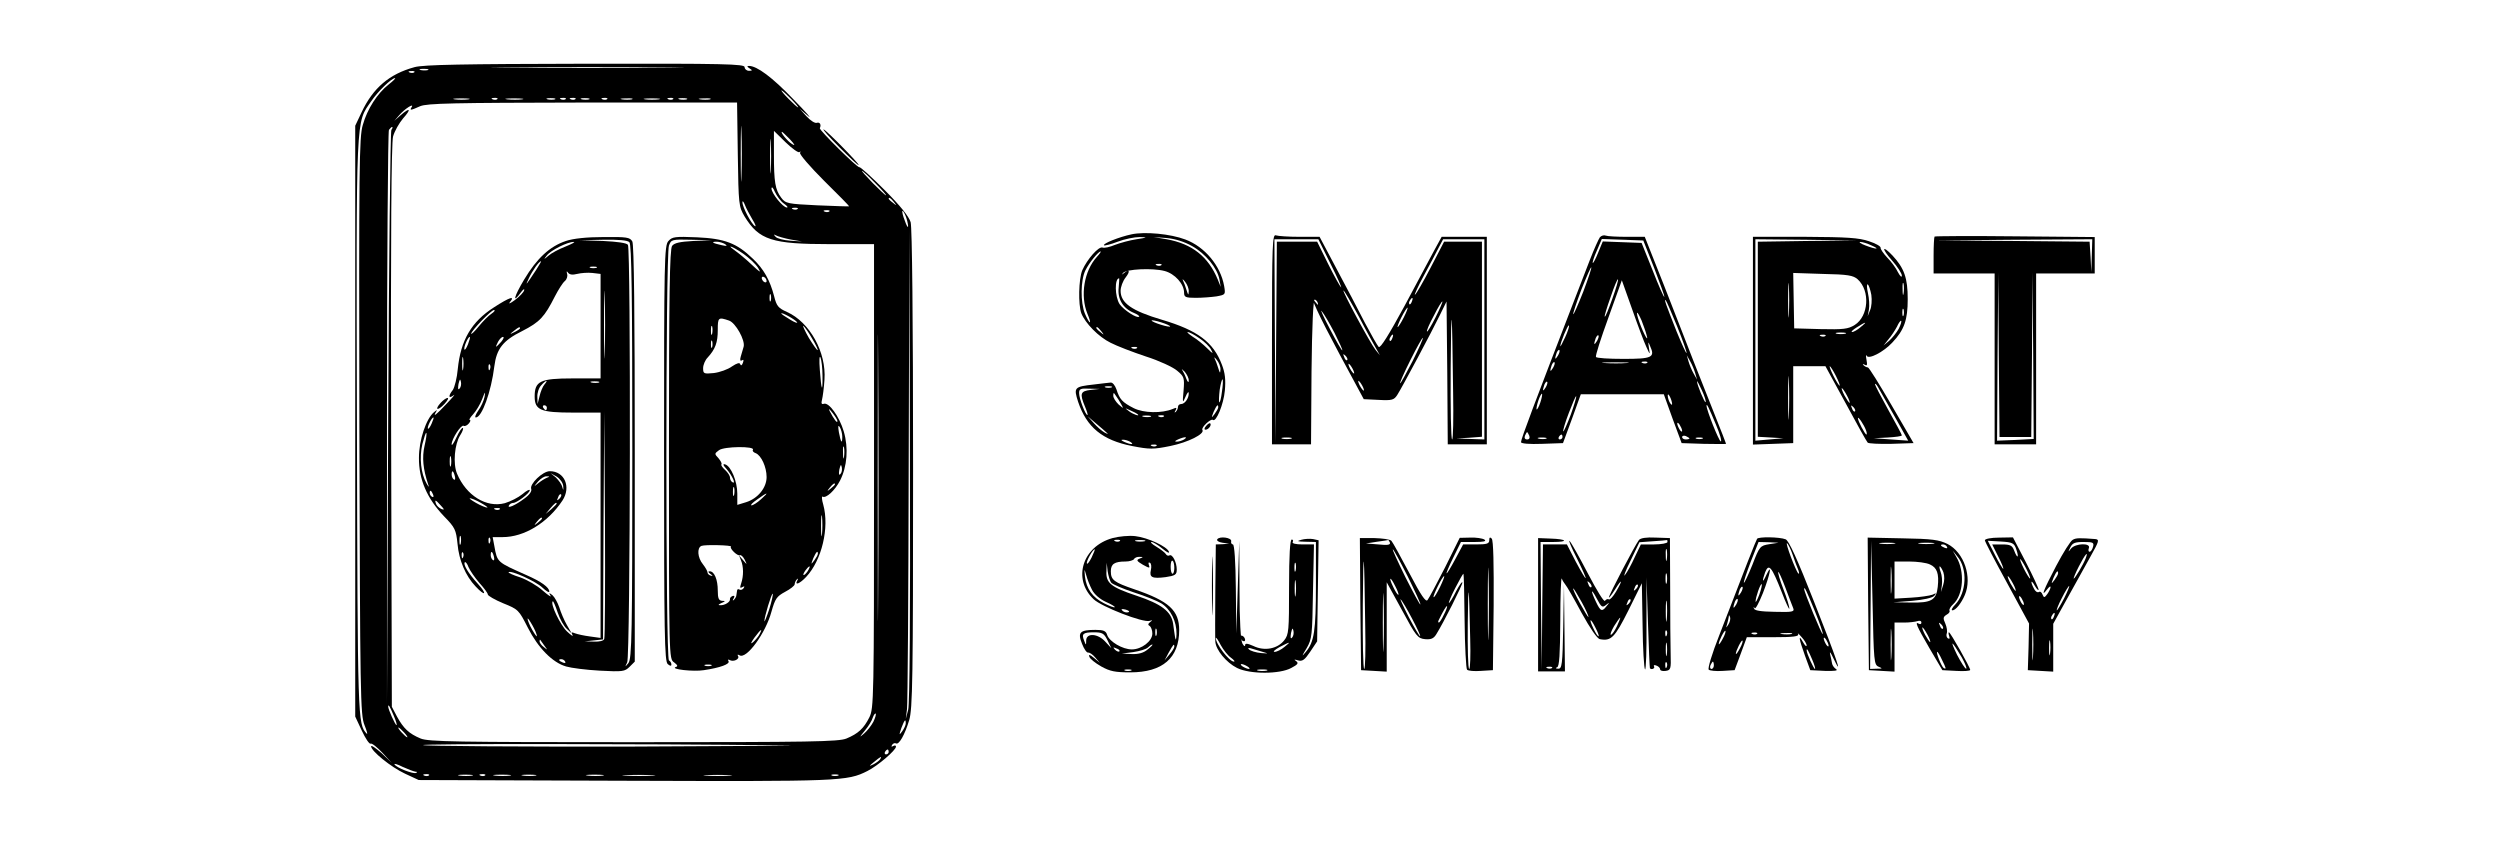 <?xml version="1.0" standalone="no"?>
<!DOCTYPE svg PUBLIC "-//W3C//DTD SVG 20010904//EN"
 "http://www.w3.org/TR/2001/REC-SVG-20010904/DTD/svg10.dtd">
<svg version="1.0" xmlns="http://www.w3.org/2000/svg"
 width="1024pt" height="352pt" viewBox="0 0 1024 352"
 preserveAspectRatio="xMidYMid meet">

<g transform="translate(0,352) scale(0.1,-0.1)"
fill="#000000" stroke="none">
<path d="M1698 3245 c-103 -28 -170 -85 -217 -185 l-26 -55 0 -1210 0 -1210
27 -58 c15 -32 31 -56 36 -53 5 3 26 -14 48 -37 l39 -42 -42 40 c-24 21 -43
34 -43 28 0 -19 81 -85 139 -112 l56 -26 845 -3 c883 -3 910 -2 993 40 42 21
117 85 117 100 0 5 -5 6 -12 2 -7 -4 -8 -3 -4 5 4 6 11 9 16 6 12 -7 36 35 54
95 14 47 16 167 16 1029 0 618 -4 989 -10 1011 -7 23 -42 67 -107 132 -53 53
-99 95 -103 93 -7 -4 -166 153 -162 160 7 14 0 26 -12 22 -8 -3 -26 9 -42 26
l-29 32 35 -30 c19 -16 -8 15 -60 68 -87 91 -150 137 -182 137 -9 0 -9 -3 2
-10 13 -8 12 -10 -2 -10 -10 0 -18 7 -18 15 0 13 -79 15 -652 14 -503 -1 -664
-4 -700 -14z m1030 -2 c-174 -2 -462 -2 -640 0 -178 1 -35 2 317 2 352 0 497
-1 323 -2z m-975 -10 c-7 -2 -21 -2 -30 0 -10 3 -4 5 12 5 17 0 24 -2 18 -5z
m-56 -9 c-3 -3 -12 -4 -19 -1 -8 3 -5 6 6 6 11 1 17 -2 13 -5z m-105 -50 c-46
-36 -88 -101 -106 -166 -15 -49 -16 -174 -14 -1234 3 -1106 4 -1182 21 -1224
10 -25 14 -40 9 -35 -37 40 -37 47 -40 1259 -3 1299 -5 1239 59 1332 27 40 83
94 97 94 4 0 -8 -12 -26 -26z m1648 -59 c19 -19 32 -35 29 -35 -3 0 -20 16
-39 35 -19 19 -32 35 -29 35 3 0 20 -16 39 -35z m-1322 -2 c-16 -2 -40 -2 -55
0 -16 2 -3 4 27 4 30 0 43 -2 28 -4z m119 1 c-3 -3 -12 -4 -19 -1 -8 3 -5 6 6
6 11 1 17 -2 13 -5z m101 -1 c-15 -2 -42 -2 -60 0 -18 2 -6 4 27 4 33 0 48 -2
33 -4z m135 0 c-7 -2 -21 -2 -30 0 -10 3 -4 5 12 5 17 0 24 -2 18 -5z m44 1
c-3 -3 -12 -4 -19 -1 -8 3 -5 6 6 6 11 1 17 -2 13 -5z m40 0 c-3 -3 -12 -4
-19 -1 -8 3 -5 6 6 6 11 1 17 -2 13 -5z m56 -1 c-7 -2 -21 -2 -30 0 -10 3 -4
5 12 5 17 0 24 -2 18 -5z m74 1 c-3 -3 -12 -4 -19 -1 -8 3 -5 6 6 6 11 1 17
-2 13 -5z m101 -1 c-10 -2 -28 -2 -40 0 -13 2 -5 4 17 4 22 1 32 -1 23 -4z
m110 0 c-16 -2 -40 -2 -55 0 -16 2 -3 4 27 4 30 0 43 -2 28 -4z m59 1 c-3 -3
-12 -4 -19 -1 -8 3 -5 6 6 6 11 1 17 -2 13 -5z m56 -1 c-7 -2 -21 -2 -30 0
-10 3 -4 5 12 5 17 0 24 -2 18 -5z m95 0 c-10 -2 -28 -2 -40 0 -13 2 -5 4 17
4 22 1 32 -1 23 -4z m114 -225 c3 -208 4 -214 28 -255 59 -96 112 -113 350
-113 l180 0 0 -950 c0 -913 -1 -952 -19 -988 -23 -46 -46 -67 -94 -87 -32 -13
-143 -15 -872 -15 -729 0 -840 2 -872 15 -48 20 -70 41 -97 90 l-21 40 -3
1148 c-2 787 1 1161 8 1188 6 22 25 55 41 74 35 39 29 47 -10 13 l-26 -23 20
23 c22 26 63 52 51 33 -9 -14 -5 -14 35 4 29 12 134 14 666 15 l632 0 3 -212z
m15 -90 c-1 -51 -3 -10 -3 92 0 102 2 143 3 93 2 -51 2 -135 0 -185z m-1434
190 c-4 -7 -10 -539 -13 -1183 l-5 -1170 0 1170 c0 644 4 1176 8 1183 5 6 10
12 13 12 3 0 2 -6 -3 -12z m1554 -165 c-2 -32 -3 -6 -3 57 0 63 1 89 3 58 2
-32 2 -84 0 -115z m118 74 c4 5 5 3 2 -3 -3 -6 41 -57 98 -114 58 -57 104
-104 103 -105 -2 -1 -61 1 -131 4 -121 6 -129 7 -147 31 -25 33 -30 65 -30
178 l0 96 48 -47 c27 -26 52 -44 57 -40z m-39 52 c20 -22 23 -28 8 -19 -18 11
-50 50 -41 50 2 0 16 -14 33 -31z m349 -179 c27 -27 47 -50 44 -50 -3 0 -27
23 -54 50 -27 28 -47 50 -44 50 3 0 27 -22 54 -50z m-374 -84 c13 -9 18 -16
12 -16 -16 0 -63 58 -63 78 1 9 7 3 14 -14 8 -17 24 -39 37 -48z m450 7 c13
-16 12 -17 -3 -4 -10 7 -18 15 -18 17 0 8 8 3 21 -13z m-579 -72 c12 -19 16
-31 10 -27 -15 9 -52 80 -51 98 0 7 5 2 10 -11 5 -14 20 -41 31 -60z m185 43
c-3 -3 -12 -4 -19 -1 -8 3 -5 6 6 6 11 1 17 -2 13 -5z m130 -10 c-3 -3 -12 -4
-19 -1 -8 3 -5 6 6 6 11 1 17 -2 13 -5z m319 -39 c9 -39 0 -30 -15 15 -6 19
-7 30 -2 25 5 -6 13 -23 17 -40z m4 -2002 l-10 -38 5 40 c3 22 6 474 7 1005
l3 965 2 -967 c2 -613 -1 -980 -7 -1005z m-482 1926 l47 -8 -48 3 c-27 2 -54
9 -60 16 -9 10 -9 11 1 6 7 -4 34 -12 60 -17z m359 -1452 c-1 -260 -2 -44 -2
478 0 523 1 735 2 472 2 -263 2 -691 0 -950z m-1984 -499 c9 -21 14 -38 11
-38 -5 0 -34 64 -34 76 0 12 7 0 23 -38z m1964 -25 c-8 -15 -25 -37 -38 -48
-20 -17 -20 -16 3 12 15 18 30 42 33 54 4 11 9 18 12 16 2 -3 -2 -18 -10 -34z
m133 -6 c0 -7 -7 -22 -15 -33 -13 -17 -13 -16 -3 14 13 34 18 40 18 19z
m-2055 -37 c10 -11 16 -20 13 -20 -3 0 -13 9 -23 20 -10 11 -16 20 -13 20 3 0
13 -9 23 -20z m1550 -53 c132 -1 -142 -3 -610 -5 -467 -1 -855 2 -862 6 -10 6
861 6 1472 -1z m435 -27 c0 -5 -5 -10 -11 -10 -5 0 -7 5 -4 10 3 6 8 10 11 10
2 0 4 -4 4 -10z m-35 -30 c-3 -5 -16 -15 -28 -21 -19 -9 -19 -8 3 10 28 23 34
26 25 11z m-1903 -51 c8 0 8 -2 2 -5 -12 -5 -80 21 -88 35 -4 5 12 1 33 -10
22 -10 46 -19 53 -20z m55 -15 c-3 -3 -12 -4 -19 -1 -8 3 -5 6 6 6 11 1 17 -2
13 -5z m176 -1 c-13 -2 -35 -2 -50 0 -16 2 -5 4 22 4 28 0 40 -2 28 -4z m54 1
c-3 -3 -12 -4 -19 -1 -8 3 -5 6 6 6 11 1 17 -2 13 -5z m101 -1 c-15 -2 -42 -2
-60 0 -18 2 -6 4 27 4 33 0 48 -2 33 -4z m105 0 c-13 -2 -35 -2 -50 0 -16 2
-5 4 22 4 28 0 40 -2 28 -4z m275 0 c-15 -2 -42 -2 -60 0 -18 2 -6 4 27 4 33
0 48 -2 33 -4z m205 0 c-29 -2 -78 -2 -110 0 -32 2 -8 3 52 3 61 0 87 -1 58
-3z m315 0 c-27 -2 -69 -2 -95 0 -27 2 -5 3 47 3 52 0 74 -1 48 -3z m445 0
c-7 -2 -19 -2 -25 0 -7 3 -2 5 12 5 14 0 19 -2 13 -5z"/>
<path d="M2318 2533 c-66 -22 -119 -71 -171 -158 -42 -70 -50 -103 -13 -52 9
12 15 16 13 8 -2 -8 -19 -26 -38 -40 -19 -14 -28 -18 -20 -8 22 27 -1 20 -66
-22 -92 -59 -136 -134 -148 -253 -3 -36 -13 -74 -20 -85 -20 -25 -18 -38 3
-22 9 7 -3 -8 -28 -34 -44 -47 -58 -58 -44 -34 6 9 4 9 -8 -1 -32 -26 -62
-114 -62 -187 -1 -88 33 -167 103 -240 45 -46 49 -55 55 -113 6 -67 33 -131
74 -174 40 -43 49 -33 9 11 -40 44 -61 80 -53 88 3 3 10 -6 15 -20 6 -14 26
-43 44 -64 19 -21 35 -42 35 -48 0 -5 29 -22 63 -36 62 -25 64 -27 101 -100
42 -83 101 -143 157 -159 20 -6 82 -14 137 -17 94 -5 103 -4 123 16 l21 21 0
851 c0 567 -3 857 -10 870 -10 17 -22 19 -118 18 -69 0 -124 -6 -154 -16z
m260 -5 c9 -9 12 -213 12 -858 0 -751 -2 -848 -16 -866 -15 -18 -15 -18 -5 3
13 26 15 1691 3 1710 -5 8 -43 13 -102 16 l-95 3 96 2 c63 1 99 -2 107 -10z
m-262 -18 c-26 -10 -58 -27 -69 -37 -21 -18 -21 -17 -7 1 16 21 86 56 110 55
8 0 -7 -8 -34 -19z m-119 -94 c-44 -67 -47 -70 -31 -36 15 32 42 70 50 70 2 0
-7 -15 -19 -34z m246 7 c-7 -2 -19 -2 -25 0 -7 3 -2 5 12 5 14 0 19 -2 13 -5z
m-79 -25 c16 4 44 6 62 4 l34 -4 0 -214 0 -214 -115 0 c-132 0 -155 -11 -155
-74 0 -56 25 -66 157 -66 l113 0 0 -461 0 -462 -43 6 c-24 3 -51 9 -62 13 -14
6 -16 4 -10 -7 4 -8 -6 -1 -23 15 -27 26 -69 113 -58 123 2 3 11 -18 20 -45 9
-27 26 -58 38 -68 l20 -19 -20 35 c-11 19 -25 52 -31 72 -7 20 -19 42 -28 50
-14 11 -16 11 -8 -2 5 -8 -9 1 -32 21 -22 20 -64 44 -92 54 -29 9 -50 19 -48
21 9 10 112 -37 139 -63 15 -14 28 -22 28 -16 0 17 -33 41 -95 68 -119 53
-118 51 -130 118 l-7 37 41 0 c88 0 184 58 245 150 36 55 9 120 -52 120 -29 0
-84 -53 -76 -73 3 -9 -7 -24 -28 -39 -37 -28 -72 -43 -63 -28 3 6 11 10 17 10
15 0 68 40 68 52 0 5 -14 -2 -30 -16 -17 -14 -49 -30 -72 -37 -76 -20 -158 31
-196 121 -17 41 -10 121 13 157 9 14 14 27 11 30 -3 3 -15 -14 -26 -38 -11
-24 -20 -37 -20 -29 0 22 39 82 49 76 5 -3 14 1 21 9 7 8 9 15 4 15 -4 0 2 10
14 23 12 13 29 41 37 62 12 32 14 34 10 10 -3 -16 -15 -42 -26 -57 -11 -16
-15 -28 -10 -28 25 0 63 105 76 210 9 71 35 105 114 144 72 37 91 57 134 142
14 27 32 56 41 63 8 7 12 20 9 29 -3 12 -2 13 4 5 6 -8 18 -10 37 -5z m113
-320 c-1 -62 -3 -12 -3 112 0 124 2 174 3 113 2 -62 2 -164 0 -225z m-464 157
c-12 -8 -36 -32 -52 -52 -17 -21 -31 -34 -31 -30 0 12 82 97 93 97 7 0 2 -7
-10 -15z m117 -60 c0 -2 -10 -9 -22 -15 -22 -11 -22 -10 -4 4 21 17 26 19 26
11z m-213 -65 c-7 -17 -13 -26 -15 -21 -3 10 15 51 22 51 3 0 -1 -14 -7 -30z
m136 10 c-10 -11 -19 -20 -21 -20 -1 0 2 9 8 20 6 11 15 20 20 20 6 0 2 -9 -7
-20z m-156 -112 c-2 -13 -4 -3 -4 22 0 25 2 35 4 23 2 -13 2 -33 0 -45z m110
0 c-3 -8 -6 -5 -6 6 -1 11 2 17 5 13 3 -3 4 -12 1 -19z m-125 -80 c-6 -6 -7 0
-4 19 5 21 7 23 10 9 2 -10 0 -22 -6 -28z m348 17 c-7 -8 -16 -30 -20 -48 l-8
-32 -1 29 c-1 16 6 38 16 48 19 22 31 24 13 3z m223 8 c-7 -2 -21 -2 -30 0
-10 3 -4 5 12 5 17 0 24 -2 18 -5z m-213 -103 c0 -5 -2 -10 -4 -10 -3 0 -8 5
-11 10 -3 6 -1 10 4 10 6 0 11 -4 11 -10z m235 -947 c-2 -8 -20 -12 -42 -11
l-38 1 38 4 37 4 2 467 3 467 3 -460 c1 -253 0 -466 -3 -472z m-707 882 c-6
-14 -13 -23 -15 -21 -5 5 15 46 22 46 3 0 -1 -11 -7 -25z m-29 -91 c-11 -48
-6 -96 15 -159 5 -12 2 -11 -7 5 -23 40 -30 106 -17 161 7 27 14 48 16 46 3
-2 -1 -26 -7 -53z m108 -81 c-3 -10 -5 -2 -5 17 0 19 2 27 5 18 2 -10 2 -26 0
-35z m16 -43 c3 -11 1 -18 -4 -14 -5 3 -9 12 -9 20 0 20 7 17 13 -6z m444 -41
c1 -19 1 -20 -4 -4 -2 11 -15 28 -26 39 l-22 18 25 -14 c14 -9 26 -26 27 -39z
m-67 34 c-8 -3 -24 -13 -35 -22 -20 -16 -20 -16 -1 7 11 12 26 22 35 21 14 0
14 -1 1 -6z m-466 -69 c3 -8 2 -12 -4 -9 -6 3 -10 10 -10 16 0 14 7 11 14 -7z
m517 -17 c-10 -9 -11 -8 -5 6 3 10 9 15 12 12 3 -3 0 -11 -7 -18z m-321 -17
c19 -11 31 -19 25 -19 -5 0 -26 8 -45 19 -19 11 -30 19 -25 19 6 0 26 -8 45
-19z m-165 -10 c16 -17 16 -20 3 -15 -9 4 -19 13 -22 21 -7 19 -2 18 19 -6z
m475 7 c0 -2 -10 -12 -22 -23 l-23 -19 19 23 c18 21 26 27 26 19z m-233 -23
c-3 -3 -12 -4 -19 -1 -8 3 -5 6 6 6 11 1 17 -2 13 -5z m173 -38 c0 -2 -8 -10
-17 -17 -16 -13 -17 -12 -4 4 13 16 21 21 21 13z m-333 -103 c-3 -10 -5 -4 -5
12 0 17 2 24 5 18 2 -7 2 -21 0 -30z m120 5 c-3 -8 -6 -5 -6 6 -1 11 2 17 5
13 3 -3 4 -12 1 -19z m-110 -60 c-3 -8 -6 -5 -6 6 -1 11 2 17 5 13 3 -3 4 -12
1 -19z m126 2 c3 -11 1 -18 -4 -14 -5 3 -9 12 -9 20 0 20 7 17 13 -6z m176
-325 c0 -5 -8 6 -19 25 -11 19 -19 40 -19 45 0 6 8 -6 19 -25 11 -19 19 -39
19 -45z m31 -40 c14 -19 14 -19 -2 -6 -10 7 -18 18 -18 24 0 6 1 8 3 6 1 -2 9
-13 17 -24z m85 -65 c3 -6 -1 -7 -9 -4 -18 7 -21 14 -7 14 6 0 13 -4 16 -10z"/>
<path d="M2738 2533 c-17 -18 -18 -74 -18 -870 0 -744 2 -852 15 -863 9 -8 15
-9 15 -2 0 6 -4 14 -10 17 -14 8 -14 1664 0 1699 9 25 12 26 92 24 l83 -2 -75
-3 c-55 -3 -78 -8 -87 -20 -10 -13 -13 -200 -13 -854 0 -836 0 -838 21 -852
14 -11 17 -16 7 -19 -25 -9 72 -20 115 -13 67 10 108 25 101 37 -4 6 -2 8 4 5
15 -10 43 3 35 16 -4 6 -1 7 6 3 28 -18 107 90 131 179 15 53 21 62 56 81 21
11 39 25 39 31 0 6 4 15 9 20 5 5 6 3 2 -4 -13 -23 10 -14 36 14 64 68 96 202
70 296 -6 20 -7 35 -3 33 14 -9 51 25 72 66 29 57 35 133 15 201 -18 61 -61
121 -82 113 -9 -3 -11 2 -7 17 3 12 8 49 10 82 8 112 -60 235 -153 277 -36 16
-43 24 -53 64 -17 66 -43 113 -88 155 -65 63 -115 82 -228 87 -90 4 -102 2
-117 -15z m232 -13 c11 -8 7 -9 -15 -4 -37 8 -45 14 -19 14 10 0 26 -5 34 -10z
m74 -39 c24 -17 51 -42 61 -58 14 -23 9 -20 -26 13 -24 23 -55 48 -69 58 -13
9 -21 16 -17 16 5 0 28 -13 51 -29z m96 -112 c0 -6 -4 -7 -10 -4 -5 3 -10 11
-10 16 0 6 5 7 10 4 6 -3 10 -11 10 -16z m17 -81 c-3 -7 -5 -2 -5 12 0 14 2
19 5 13 2 -7 2 -19 0 -25z m108 -88 c3 -5 -10 -1 -29 11 -20 12 -36 23 -36 25
0 7 58 -25 65 -36z m-279 7 c27 -9 67 -81 60 -107 -3 -11 -9 -30 -12 -41 -4
-14 -2 -19 5 -15 7 5 8 1 4 -10 -4 -11 -8 -13 -11 -6 -2 8 -13 5 -34 -9 -16
-12 -50 -24 -74 -27 -41 -4 -44 -3 -44 20 0 13 8 33 19 44 31 34 41 61 41 112
0 52 2 54 46 39z m-69 -54 c-3 -10 -5 -4 -5 12 0 17 2 24 5 18 2 -7 2 -21 0
-30z m409 -19 c15 -25 25 -46 23 -48 -2 -2 -18 21 -36 50 -17 30 -27 52 -22
49 5 -4 21 -26 35 -51z m-409 -36 c-3 -7 -5 -2 -5 12 0 14 2 19 5 13 2 -7 2
-19 0 -25z m452 -117 c1 -74 -5 -61 -11 24 -3 40 -2 61 3 50 4 -11 8 -44 8
-74z m61 -186 c0 -11 -14 7 -31 40 -7 13 -3 12 10 -5 11 -14 21 -29 21 -35z
m20 -64 c0 -32 -6 -24 -14 19 -4 25 -3 31 4 20 5 -8 10 -26 10 -39z m7 -83
c-2 -13 -4 -5 -4 17 -1 22 1 32 4 23 2 -10 2 -28 0 -40z m-373 30 c-3 -5 2
-11 11 -14 23 -9 45 -57 45 -98 0 -44 -36 -88 -84 -103 l-36 -11 0 46 c0 51
-26 113 -50 120 -10 3 -9 -3 6 -19 23 -27 40 -64 24 -54 -6 3 -10 12 -10 19 0
7 -9 21 -20 31 -11 10 -18 20 -15 23 3 3 -3 14 -12 25 -17 18 -17 19 2 33 21
16 148 17 139 2z m358 -100 c-6 -6 -7 0 -4 19 5 21 7 23 10 9 2 -10 0 -22 -6
-28z m-22 -42 c0 -2 -8 -10 -17 -17 -16 -13 -17 -12 -4 4 13 16 21 21 21 13z
m-413 -43 c-3 -10 -5 -4 -5 12 0 17 2 24 5 18 2 -7 2 -21 0 -30z m110 -18
c-15 -14 -33 -25 -39 -25 -6 0 4 11 23 24 44 32 51 32 16 1z m250 -142 c-2
-21 -4 -6 -4 32 0 39 2 55 4 38 2 -18 2 -50 0 -70z m-373 -52 c-7 -7 28 -41
37 -35 4 2 13 -6 19 -18 11 -23 11 -23 -6 -3 l-17 20 8 -20 c11 -26 11 -64 1
-94 -6 -18 -5 -22 4 -16 9 5 11 4 6 -4 -4 -6 -12 -9 -17 -6 -5 4 -10 1 -10 -4
-1 -6 -2 -15 -3 -20 0 -5 -5 -13 -10 -18 -5 -5 -6 -2 -1 6 5 9 4 12 -4 10 -7
-3 -12 -8 -11 -13 2 -11 -21 -26 -40 -25 -10 0 -8 3 5 9 17 7 17 9 3 9 -14 1
-18 10 -18 42 0 45 -14 79 -33 79 -8 0 -7 -4 3 -11 10 -7 11 -9 2 -7 -8 2 -14
8 -14 13 0 6 -9 21 -19 34 -22 27 -25 67 -6 75 14 6 128 3 121 -3z m356 -29
c0 -5 -7 -17 -15 -28 -14 -18 -14 -17 -4 9 12 27 19 34 19 19z m-42 -72 c-7
-10 -14 -17 -17 -15 -4 4 18 35 25 35 2 0 -1 -9 -8 -20z m-157 -155 c-11 -33
-20 -55 -20 -49 -1 15 30 117 34 112 2 -2 -4 -31 -14 -63z m-40 -103 c-5 -10
-18 -25 -27 -33 -11 -9 -9 -2 6 19 26 35 36 42 21 14z m-198 -129 c-7 -2 -19
-2 -25 0 -7 3 -2 5 12 5 14 0 19 -2 13 -5z"/>
<path d="M1805 1870 c-27 -30 -12 -34 15 -5 13 14 19 25 13 25 -5 0 -18 -9
-28 -20z"/>
<path d="M3440 2915 c41 -41 75 -73 77 -71 4 4 -135 146 -144 146 -4 0 26 -34
67 -75z"/>
<path d="M4634 2560 c-48 -10 -119 -38 -112 -45 2 -2 28 4 56 15 29 11 69 19
90 19 34 -1 33 -2 -13 -9 -27 -4 -67 -15 -88 -23 -21 -9 -44 -14 -51 -11 -16
6 -63 -48 -83 -93 -15 -37 -17 -140 -4 -176 16 -41 71 -97 120 -121 25 -13 90
-38 144 -56 54 -17 112 -44 128 -58 29 -24 31 -29 27 -81 -5 -53 -4 -54 8 -26
7 17 13 23 13 15 1 -21 -16 -45 -31 -45 -7 0 -13 -5 -13 -12 0 -6 -4 -15 -9
-20 -6 -5 -6 -2 -1 6 6 11 4 13 -11 6 -46 -19 -120 -17 -160 3 -47 24 -58 36
-71 77 -6 17 -16 29 -24 28 -8 -1 -39 -4 -69 -8 -80 -9 -83 -12 -64 -71 35
-104 99 -157 221 -181 72 -14 87 -14 156 0 74 15 143 50 132 66 -6 10 35 48
43 41 13 -11 44 64 49 120 4 44 1 72 -12 106 -35 93 -100 141 -245 184 -125
37 -170 69 -170 119 0 15 9 40 21 55 20 26 15 36 -9 16 -9 -7 -9 -7 -2 2 13
16 121 21 170 8 42 -11 80 -53 80 -89 0 -18 6 -21 48 -21 26 0 64 3 85 6 37 7
37 7 31 43 -15 83 -79 160 -159 190 -61 23 -165 33 -221 21z m249 -48 c55 -31
103 -90 112 -137 l5 -30 -12 30 c-39 94 -105 146 -209 165 l-54 9 54 -4 c34
-3 72 -15 104 -33z m-390 -44 c-53 -58 -69 -159 -39 -233 8 -19 13 -35 10 -35
-3 0 -12 16 -20 35 -19 46 -18 138 2 178 16 32 53 77 62 77 3 0 -4 -10 -15
-22z m264 -34 c-3 -3 -12 -4 -19 -1 -8 3 -5 6 6 6 11 1 17 -2 13 -5z m-175
-93 c-5 -46 18 -84 61 -102 15 -6 26 -14 23 -16 -8 -9 -63 27 -80 51 -20 31
-21 106 -2 106 1 0 0 -18 -2 -39z m287 -15 c-1 -17 -2 -16 -9 6 -4 14 -11 32
-15 40 -3 7 1 4 9 -6 9 -11 16 -29 15 -40z m-99 -131 c19 -7 28 -13 20 -13 -8
0 -31 6 -50 13 -19 7 -28 13 -20 13 8 0 31 -6 50 -13z m-259 -32 c13 -16 12
-17 -3 -4 -17 13 -22 21 -14 21 2 0 10 -8 17 -17z m401 -28 c21 -14 43 -35 49
-48 10 -18 7 -17 -17 7 -16 16 -42 37 -59 47 -16 11 -25 19 -20 19 6 0 27 -11
47 -25z m-255 -41 c-3 -3 -12 -4 -19 -1 -8 3 -5 6 6 6 11 1 17 -2 13 -5z m342
-88 c-1 -17 -2 -16 -9 6 -4 14 -11 32 -15 40 -3 7 1 4 9 -6 9 -11 16 -29 15
-40z m-130 -45 c0 -10 -4 -7 -10 8 -5 14 -13 30 -17 36 -4 6 1 2 11 -8 9 -11
17 -27 16 -36z m136 -46 c-3 -26 -8 -45 -11 -43 -2 3 -1 26 2 52 4 25 9 44 12
42 2 -3 1 -26 -3 -51z m-452 18 c-7 -2 -19 -2 -25 0 -7 3 -2 5 12 5 14 0 19
-2 13 -5z m-85 -10 c-43 -5 -46 -15 -24 -68 8 -19 13 -35 10 -35 -8 0 -34 68
-34 90 0 17 6 20 43 18 l42 -1 -37 -4z m124 -58 c11 -20 11 -20 -11 -1 -11 11
-21 26 -21 35 0 14 2 14 10 1 6 -8 16 -24 22 -35z m398 -13 c0 -5 -7 -17 -15
-28 -14 -18 -14 -17 -4 9 12 27 19 34 19 19z m-331 -28 c14 -12 -19 -1 -35 12
-18 14 -18 14 6 3 14 -6 27 -13 29 -15z m54 -11 c-7 -2 -21 -2 -30 0 -10 3 -4
5 12 5 17 0 24 -2 18 -5z m54 1 c-3 -3 -12 -4 -19 -1 -8 3 -5 6 6 6 11 1 17
-2 13 -5z m-232 -68 c6 -4 1 -4 -10 2 -11 6 -31 23 -45 39 l-25 28 35 -30 c19
-16 40 -34 45 -39z m315 -26 c-8 -5 -22 -9 -30 -9 -10 0 -8 3 5 9 27 12 43 12
25 0z m-220 -10 c18 -12 2 -12 -25 0 -13 6 -15 9 -5 9 8 0 22 -4 30 -9z m107
-16 c-3 -3 -12 -4 -19 -1 -8 3 -5 6 6 6 11 1 17 -2 13 -5z"/>
<path d="M5210 2131 l0 -431 80 0 80 0 2 298 c2 186 7 296 13 295 5 -1 11 -7
13 -15 2 -9 0 -8 -8 2 -32 42 11 -51 99 -215 l97 -180 62 -3 c54 -3 62 0 75
20 20 31 142 260 175 328 l27 55 3 -292 2 -293 80 0 80 0 0 425 0 425 -92 0
-93 0 -29 -53 c-15 -28 -71 -132 -123 -230 -63 -116 -99 -175 -106 -168 -5 5
-30 49 -56 98 -25 49 -77 148 -116 221 l-70 132 -82 0 c-45 0 -88 3 -97 6 -14
6 -16 -36 -16 -425z m240 308 c28 -55 47 -99 43 -96 -4 3 -28 46 -53 96 l-45
91 -82 0 -83 0 -3 -412 -2 -413 -3 418 -2 417 90 0 90 0 50 -101z m630 -309
l0 -410 -57 2 -58 2 53 3 52 4 0 400 0 399 -77 0 -78 0 -55 -106 c-30 -58 -59
-108 -64 -111 -5 -4 11 32 36 78 25 46 53 99 62 117 l17 32 84 0 85 0 0 -410z
m-514 93 c31 -60 64 -119 72 -133 l14 -25 -18 22 c-21 26 -138 243 -131 243 3
0 31 -48 63 -107z m217 62 c-3 -9 -8 -14 -10 -11 -3 3 -2 9 2 15 9 16 15 13 8
-4z m169 -373 c2 -105 0 -192 -4 -192 -5 0 -7 132 -6 293 2 293 6 259 10 -101z
m-72 308 c-17 -34 -33 -60 -35 -58 -3 2 10 32 28 65 17 34 33 60 35 58 2 -1
-11 -31 -28 -65z m-414 -63 c19 -38 34 -70 32 -72 -2 -2 -25 38 -51 88 -27 51
-41 83 -33 72 9 -10 32 -50 52 -88z m284 63 c-11 -22 -23 -40 -25 -40 -3 0 4
18 15 40 11 22 23 40 25 40 3 0 -4 -18 -15 -40z m-47 -85 c-3 -9 -8 -14 -10
-11 -3 3 -2 9 2 15 9 16 15 13 8 -4z m83 -94 c-26 -50 -48 -91 -51 -91 -3 0
16 43 42 95 26 52 49 93 51 91 2 -2 -17 -45 -42 -95z m-268 4 c-3 -3 -9 2 -12
12 -6 14 -5 15 5 6 7 -7 10 -15 7 -18z m22 -35 c6 -11 8 -20 6 -20 -3 0 -10 9
-16 20 -6 11 -8 20 -6 20 3 0 10 -9 16 -20z m40 -70 c6 -11 8 -20 6 -20 -3 0
-10 9 -16 20 -6 11 -8 20 -6 20 3 0 10 -9 16 -20z m-292 -217 c-10 -2 -26 -2
-35 0 -10 3 -2 5 17 5 19 0 27 -2 18 -5z"/>
<path d="M6553 2548 c-5 -7 -24 -49 -41 -93 -17 -44 -43 -111 -58 -150 -167
-432 -224 -583 -224 -596 0 -6 34 -9 86 -7 l86 3 37 100 36 100 170 0 170 0
36 -100 37 -100 91 -3 c50 -1 91 -1 91 0 0 2 -21 55 -46 118 -25 63 -65 165
-89 225 -23 61 -78 199 -120 308 l-78 197 -73 0 c-40 0 -79 2 -87 5 -7 3 -18
0 -24 -7z m223 -127 c24 -63 43 -115 41 -117 -2 -2 -24 47 -48 109 l-45 112
-79 3 -80 3 -19 -46 c-10 -25 -20 -44 -22 -42 -2 2 5 25 17 51 l20 47 85 -3
85 -3 45 -114z m-291 -96 c-21 -53 -39 -94 -41 -92 -2 2 13 47 33 100 21 53
39 94 41 92 2 -2 -13 -47 -33 -100z m119 -29 c-15 -42 -28 -75 -31 -73 -2 2 9
38 24 80 14 42 28 75 30 73 3 -2 -8 -38 -23 -80z m139 -196 c16 -35 16 -35 11
-5 -4 27 -3 28 5 7 21 -46 8 -52 -109 -52 -60 0 -111 3 -113 8 -3 4 20 76 51
161 l55 153 42 -118 c23 -66 49 -135 58 -154z m127 82 c23 -57 40 -106 38
-108 -2 -2 -20 38 -41 89 -45 114 -52 133 -44 127 3 -3 24 -52 47 -108z m-146
25 c7 -19 17 -45 20 -58 11 -37 -11 1 -29 51 -17 48 -11 53 9 7z m-313 -68
c-11 -24 -20 -41 -20 -37 -1 12 31 89 35 85 3 -2 -4 -24 -15 -48z m130 -16
c-12 -20 -14 -14 -5 12 4 9 9 14 11 11 3 -2 0 -13 -6 -23z m-160 -60 c-12 -20
-14 -14 -5 12 4 9 9 14 11 11 3 -2 0 -13 -6 -23z m563 -73 l7 -25 -14 25 c-8
14 -17 36 -21 50 l-7 25 14 -25 c8 -14 17 -36 21 -50z m-583 23 c-12 -20 -14
-14 -5 12 4 9 9 14 11 11 3 -2 0 -13 -6 -23z m302 20 c-23 -2 -64 -2 -90 0
-26 2 -7 3 42 3 50 0 71 -1 48 -3z m84 1 c-3 -3 -12 -4 -19 -1 -8 3 -5 6 6 6
11 1 17 -2 13 -5z m-416 -101 c-12 -20 -14 -14 -5 12 4 9 9 14 11 11 3 -2 0
-13 -6 -23z m655 -60 c-4 -4 -36 73 -35 85 0 4 9 -13 20 -37 11 -24 18 -46 15
-48z m-677 -2 c-6 -18 -13 -30 -15 -28 -2 2 1 18 7 36 6 18 13 30 15 28 2 -2
-1 -18 -7 -36z m540 -6 c0 -5 -4 -3 -9 5 -5 8 -9 22 -9 30 0 16 17 -16 18 -35z
m-415 -43 c-15 -40 -29 -71 -31 -69 -2 3 8 37 23 76 15 39 28 70 30 68 2 -2
-8 -36 -22 -75z m594 -40 c17 -40 26 -72 20 -70 -8 3 -58 128 -58 146 0 12 9
-7 38 -76z m-138 -27 c0 -5 -5 -3 -10 5 -5 8 -10 20 -10 25 0 6 5 3 10 -5 5
-8 10 -19 10 -25z m-626 -20 c3 -9 0 -15 -9 -15 -9 0 -12 6 -9 15 4 8 7 15 9
15 2 0 5 -7 9 -15z m136 -5 c0 -5 -5 -10 -11 -10 -5 0 -7 5 -4 10 3 6 8 10 11
10 2 0 4 -4 4 -10z m520 -6 c0 -2 -7 -4 -15 -4 -8 0 -15 4 -15 10 0 5 7 7 15
4 8 -4 15 -8 15 -10z m-587 -1 c-7 -2 -21 -2 -30 0 -10 3 -4 5 12 5 17 0 24
-2 18 -5z m640 0 c-7 -2 -19 -2 -25 0 -7 3 -2 5 12 5 14 0 19 -2 13 -5z"/>
<path d="M7924 2551 c-2 -2 -4 -37 -4 -78 l0 -73 125 0 125 0 0 -350 0 -350
85 0 85 0 0 350 0 350 120 0 120 0 0 75 0 74 -326 3 c-179 2 -328 1 -330 -1z
m644 -78 l-2 -68 -3 62 -4 63 -317 3 -317 2 323 3 322 2 -2 -67z m-313 -743
l65 0 3 338 2 337 3 -342 2 -341 -75 -4 -75 -3 2 345 3 345 2 -337 3 -338 65
0z"/>
<path d="M7180 2125 l0 -426 83 3 82 3 0 158 0 157 66 0 66 0 83 -152 c45 -84
86 -157 90 -161 4 -4 47 -6 97 -5 l91 3 -90 155 c-49 85 -93 155 -97 155 -5 0
-13 4 -18 9 -5 5 -3 6 5 2 10 -6 11 -1 7 21 -3 15 -2 22 1 16 7 -17 69 15 105
54 49 52 63 92 63 178 0 86 -14 126 -62 178 -44 46 -46 30 -3 -19 23 -26 41
-54 41 -63 0 -9 -7 -3 -16 14 -8 17 -28 44 -44 60 -16 17 -28 35 -27 40 1 6
-20 18 -48 27 -41 14 -89 17 -262 18 l-213 0 0 -425z m223 408 l-203 -3 0
-400 0 -399 53 -3 52 -3 -58 -5 -57 -5 0 413 0 412 208 -2 207 -3 -202 -2z
m262 -18 c39 -17 21 -18 -25 0 -19 7 -28 14 -20 14 8 0 29 -6 45 -14z m-338
-282 c-2 -32 -3 -6 -3 57 0 63 1 89 3 58 2 -32 2 -84 0 -115z m282 143 c52
-47 45 -151 -12 -187 -27 -17 -47 -19 -140 -17 l-108 3 -2 113 -2 114 121 -4
c103 -2 125 -6 143 -22z m188 -58 c-2 -13 -4 -5 -4 17 -1 22 1 32 4 23 2 -10
2 -28 0 -40z m-132 -6 c3 -21 1 -49 -5 -62 l-10 -25 5 27 c3 15 1 46 -4 68 -5
22 -5 38 -1 35 5 -3 11 -22 15 -43z m132 -84 c-3 -7 -5 -2 -5 12 0 14 2 19 5
13 2 -7 2 -19 0 -25z m-20 -55 c-8 -15 -26 -37 -38 -48 l-24 -20 20 25 c12 14
27 37 35 52 7 16 15 26 17 24 3 -2 -2 -17 -10 -33z m-156 7 c-13 -11 -28 -20
-35 -20 -6 0 3 9 19 19 39 25 46 25 16 1z m-63 -27 c-10 -2 -26 -2 -35 0 -10
3 -2 5 17 5 19 0 27 -2 18 -5z m-81 -9 c-3 -3 -12 -4 -19 -1 -8 3 -5 6 6 6 11
1 17 -2 13 -5z m-150 -326 c-1 -40 -3 -8 -3 72 0 80 2 112 3 73 2 -40 2 -106
0 -145z m193 162 c11 -22 18 -40 15 -40 -2 0 -14 18 -25 40 -11 22 -18 40 -15
40 2 0 14 -18 25 -40z m240 -165 l56 -100 -70 5 -71 5 58 3 c31 2 57 5 57 9 0
3 -25 49 -55 103 -30 54 -55 102 -55 106 0 5 6 0 12 -11 6 -11 37 -65 68 -120z
m-195 85 c9 -16 13 -30 11 -30 -3 0 -12 14 -21 30 -9 17 -13 30 -11 30 3 0 12
-13 21 -30z m33 -65 c-3 -3 -9 2 -12 12 -6 14 -5 15 5 6 7 -7 10 -15 7 -18z
m45 -77 c4 -10 4 -18 2 -18 -6 0 -35 56 -35 67 0 10 25 -27 33 -49z"/>
<path d="M4940 1775 c-8 -9 -8 -15 -2 -15 12 0 26 19 19 26 -2 2 -10 -2 -17
-11z"/>
<path d="M4557 1316 c-123 -34 -165 -167 -78 -250 32 -31 204 -98 230 -89 12
4 13 3 2 -5 -9 -7 -10 -12 -2 -16 6 -4 11 -18 11 -31 0 -31 -44 -65 -84 -65
-38 0 -92 32 -101 59 -5 17 -15 21 -48 21 -64 0 -74 -10 -55 -57 8 -21 19 -37
25 -36 6 1 19 -8 29 -20 l19 -22 -24 20 c-17 14 -23 16 -19 5 2 -8 24 -26 49
-40 36 -20 57 -24 119 -24 132 0 200 59 200 173 0 81 -42 119 -183 167 -84 29
-97 38 -97 74 0 30 15 40 60 40 16 0 32 5 35 10 3 6 14 10 23 9 16 0 16 -1 0
-7 -15 -6 -12 -10 13 -25 27 -15 30 -15 25 -2 -3 9 -2 13 4 10 6 -3 7 -17 4
-30 -7 -30 5 -36 60 -29 40 6 46 10 46 31 0 30 -18 65 -30 58 -5 -3 -12 0 -15
6 -4 6 -21 19 -39 30 -17 10 -26 19 -19 19 6 0 26 -12 44 -27 18 -15 30 -21
27 -13 -7 21 -86 58 -138 64 -25 3 -67 -1 -93 -8z m30 -12 c-3 -3 -12 -4 -19
-1 -8 3 -5 6 6 6 11 1 17 -2 13 -5z m101 -1 c-10 -2 -26 -2 -35 0 -10 3 -2 5
17 5 19 0 27 -2 18 -5z m-217 -67 c-9 -18 -18 -29 -19 -24 -4 8 24 58 32 58 2
0 -4 -15 -13 -34z m339 -42 c0 -13 -3 -24 -7 -24 -5 0 -8 13 -8 29 0 16 3 27
8 24 4 -2 7 -15 7 -29z m-258 -61 c5 -6 46 -24 91 -39 45 -14 96 -35 113 -45
39 -24 64 -75 63 -126 -1 -24 -3 -29 -6 -13 -2 14 -6 39 -8 56 -8 50 -48 80
-150 114 -105 35 -126 52 -123 101 l1 34 4 -35 c3 -19 9 -40 15 -47z m-79 -29
c9 -18 32 -38 56 -49 23 -10 39 -20 37 -22 -2 -3 -22 5 -44 16 -47 24 -72 59
-78 109 -3 34 -3 35 5 7 4 -16 15 -44 24 -61z m148 -92 c-7 -2 -18 1 -23 6 -8
8 -4 9 13 5 13 -4 18 -8 10 -11z m116 -94 c-3 -7 -5 -2 -5 12 0 14 2 19 5 13
2 -7 2 -19 0 -25z m-201 -20 l16 -33 -24 26 c-30 34 -78 38 -79 6 0 -21 -1
-21 -8 -2 -12 29 -5 35 39 35 35 0 42 -4 56 -32z m165 -38 c-16 -14 -37 -20
-65 -19 l-41 2 47 6 c27 4 53 12 60 19 7 7 14 12 18 12 3 -1 -6 -10 -19 -20z
m109 11 c0 -5 -9 -19 -20 -32 l-20 -24 17 32 c19 34 23 39 23 24z m-225 -19
c-3 -3 -11 0 -18 7 -9 10 -8 11 6 5 10 -3 15 -9 12 -12z m48 -79 c-7 -2 -19
-2 -25 0 -7 3 -2 5 12 5 14 0 19 -2 13 -5z"/>
<path d="M4986 1311 c-4 -5 6 -12 21 -14 l28 -4 -27 -2 -28 -1 -2 -187 c-1
-104 -1 -199 0 -211 2 -34 45 -86 89 -108 52 -26 175 -26 222 0 27 14 31 20
20 28 -10 7 -8 8 8 3 18 -5 27 2 50 36 l28 42 3 207 3 207 -23 5 c-13 2 -34 1
-48 -3 -20 -6 -17 -7 18 -8 l42 -1 0 -177 c0 -187 -7 -232 -41 -273 -18 -22
-18 -19 3 15 22 38 23 52 26 233 l4 192 -47 0 c-28 0 -44 4 -40 10 3 6 1 10
-4 10 -7 0 -11 -64 -11 -194 0 -180 -1 -195 -20 -219 -28 -35 -81 -45 -126
-23 -25 11 -34 12 -34 3 0 -6 -5 -4 -11 7 -7 11 -12 95 -12 220 l-1 201 -6
-190 -6 -190 -2 183 c-1 113 -6 182 -12 182 -5 0 -9 6 -7 13 3 15 -48 22 -57
8z m321 -128 c-3 -10 -5 -4 -5 12 0 17 2 24 5 18 2 -7 2 -21 0 -30z m0 -100
c-2 -16 -4 -3 -4 27 0 30 2 43 4 28 2 -16 2 -40 0 -55z m-15 -175 c-6 -6 -7 0
-4 19 5 21 7 23 10 9 2 -10 0 -22 -6 -28z m-250 -82 c12 -9 18 -16 12 -16 -19
0 -75 73 -74 97 1 4 10 -9 20 -29 11 -20 30 -44 42 -52z m219 44 c-13 -11 -31
-20 -40 -20 -9 0 0 8 19 19 46 24 50 24 21 1z m-76 -24 c11 -3 2 -3 -19 -1
-22 2 -44 9 -50 15 -7 7 -2 8 19 1 17 -5 39 -12 50 -15z m-75 -56 c8 -5 11
-10 5 -10 -5 0 -17 5 -25 10 -8 5 -10 10 -5 10 6 0 17 -5 25 -10z m78 -17
c-10 -2 -26 -2 -35 0 -10 3 -2 5 17 5 19 0 27 -2 18 -5z"/>
<path d="M5572 1046 l3 -271 53 -3 52 -3 0 183 0 183 63 -115 c57 -106 64
-115 94 -118 24 -2 35 2 46 20 30 48 107 201 107 212 -1 6 -12 -10 -26 -36
-13 -27 -27 -48 -29 -48 -3 0 8 27 25 60 17 33 32 60 34 60 2 0 4 -87 5 -192
1 -106 6 -197 10 -201 5 -5 30 -7 57 -5 l49 3 3 264 c1 170 -1 268 -8 275 -7
7 -10 5 -10 -7 0 -14 -10 -17 -54 -17 l-53 0 -32 -60 c-43 -80 -49 -77 -9 5
l32 65 56 0 c38 0 50 3 40 10 -8 5 -34 9 -58 8 l-43 -1 -60 -121 c-34 -66 -66
-127 -72 -134 -7 -9 -26 18 -74 110 -36 68 -69 128 -74 133 -6 6 -37 10 -70
11 l-59 0 2 -270z m121 252 c3 -10 -8 -12 -47 -8 l-51 4 45 7 c25 3 46 7 46 7
1 1 4 -4 7 -10z m-101 -346 c2 -94 0 -172 -4 -172 -5 0 -7 118 -6 263 2 263 6
232 10 -91z m505 -24 c-1 -68 -3 -15 -3 117 0 132 2 187 3 123 2 -64 2 -172 0
-240z m-331 231 c30 -61 54 -113 52 -115 -2 -2 -29 48 -61 111 -31 63 -55 115
-52 115 3 0 30 -50 61 -111z m-99 -286 c-1 -54 -3 -10 -3 97 0 107 2 151 3 98
2 -54 2 -142 0 -195z m231 242 c-12 -24 -23 -43 -26 -41 -4 5 36 86 43 86 3 0
-5 -20 -17 -45z m-183 4 c9 -17 15 -33 13 -35 -3 -2 -12 12 -21 31 -21 43 -13
47 8 4z m307 -217 c2 -67 0 -122 -4 -122 -5 0 -7 84 -6 188 2 187 5 165 10
-66z m-238 84 c20 -38 35 -70 33 -72 -2 -2 -23 33 -47 79 -23 45 -38 78 -33
72 6 -5 27 -41 47 -79z m130 16 c-8 -18 -18 -32 -20 -32 -3 0 -4 3 -2 8 20 41
32 61 35 59 2 -2 -4 -18 -13 -35z"/>
<path d="M6300 1043 l0 -273 55 0 55 0 -2 178 -2 177 -3 -172 c-3 -156 -5
-173 -21 -172 -10 0 -12 3 -4 6 9 3 12 52 13 191 0 103 3 180 6 172 3 -8 10
-19 15 -25 5 -5 35 -57 66 -115 36 -65 64 -106 75 -108 46 -9 61 6 117 118
l55 111 3 -173 c1 -95 6 -176 10 -180 4 -4 7 79 6 185 l0 192 6 -185 c3 -102
7 -186 8 -187 6 -8 22 -1 17 7 -3 6 1 7 9 4 9 -3 16 -10 16 -16 0 -5 10 -8 23
-6 20 3 22 8 20 68 -1 36 -2 157 -2 270 l-1 206 -59 2 c-38 2 -62 -2 -68 -10
-15 -19 -123 -225 -123 -235 0 -4 11 10 25 32 30 49 33 40 4 -9 -12 -20 -25
-34 -29 -31 -5 3 -12 0 -16 -6 -4 -6 -34 43 -70 112 -35 67 -69 128 -75 133
-6 6 7 -26 30 -71 50 -101 47 -110 -5 -13 l-36 70 -49 0 -49 0 -3 -257 -2
-258 -3 263 -2 262 52 0 c65 0 56 12 -12 14 l-50 2 0 -273z m530 257 c0 -5
-25 -10 -55 -10 l-54 0 -25 -52 c-13 -29 -31 -62 -40 -73 -8 -11 1 15 22 57
l37 77 55 4 c30 2 56 4 58 5 1 1 2 -2 2 -8z m-3 -72 c-2 -13 -4 -5 -4 17 -1
22 1 32 4 23 2 -10 2 -28 0 -40z m0 -95 c-3 -10 -5 -2 -5 17 0 19 2 27 5 18 2
-10 2 -26 0 -35z m-309 -18 c-3 -3 -9 2 -12 12 -6 14 -5 15 5 6 7 -7 10 -15 7
-18z m183 -8 c-10 -9 -11 -8 -5 6 3 10 9 15 12 12 3 -3 0 -11 -7 -18z m-222
-54 c17 -31 29 -58 27 -60 -1 -2 -17 24 -35 57 -18 33 -30 60 -27 60 2 0 18
-26 35 -57z m99 -11 c15 12 16 11 3 -4 -19 -25 -25 -23 -44 17 -24 50 -20 58
4 12 18 -34 22 -37 37 -25z m249 -59 c-2 -21 -4 -6 -4 32 0 39 2 55 4 38 2
-18 2 -50 0 -70z m-156 64 c-10 -9 -11 -8 -5 6 3 10 9 15 12 12 3 -3 0 -11 -7
-18z m-48 -92 c-9 -19 -20 -35 -25 -35 -4 0 2 16 13 35 12 19 23 35 25 35 2 0
-4 -16 -13 -35z m-88 -6 c9 -17 15 -33 13 -35 -3 -2 -12 12 -21 31 -21 43 -13
47 8 4z m292 -31 c-3 -8 -6 -5 -6 6 -1 11 2 17 5 13 3 -3 4 -12 1 -19z m0 -80
c-2 -13 -4 -3 -4 22 0 25 2 35 4 23 2 -13 2 -33 0 -45z m0 -50 c-3 -8 -6 -5
-6 6 -1 11 2 17 5 13 3 -3 4 -12 1 -19z m-470 -4 c-3 -3 -12 -4 -19 -1 -8 3
-5 6 6 6 11 1 17 -2 13 -5z"/>
<path d="M7197 1313 c-5 -8 -43 -104 -156 -398 -28 -71 -47 -133 -42 -138 4
-4 30 -7 57 -5 l49 3 25 67 25 68 108 0 c83 0 107 3 102 13 -4 6 3 1 14 -12
12 -13 21 -28 21 -35 -1 -6 -7 0 -15 14 -20 36 -17 14 8 -55 l22 -60 60 -3
c40 -1 55 1 46 7 -8 5 -16 16 -17 24 -1 8 -5 25 -8 38 -3 13 3 6 13 -16 43
-90 15 -6 -78 229 -70 178 -104 252 -117 257 -25 10 -112 11 -117 2z m50 -22
c-37 -6 -40 -8 -69 -84 -17 -42 -33 -76 -35 -74 -2 3 11 41 28 86 l32 81 41
-1 41 -2 -38 -6z m96 -44 c8 -23 18 -51 23 -62 4 -11 4 -17 0 -14 -10 9 -56
130 -46 124 4 -3 15 -24 23 -48z m-46 -150 c17 -45 32 -76 32 -70 1 7 -10 43
-24 79 -14 37 -24 69 -21 71 2 2 15 -27 29 -64 14 -37 28 -75 32 -84 6 -15 -3
-17 -76 -15 -58 1 -83 5 -85 14 -2 8 -1 8 3 1 3 -6 18 22 34 62 29 75 40 129
14 74 -16 -36 -19 -28 -5 11 15 38 27 22 67 -79z m-91 -13 c-8 -21 -15 -34
-15 -28 -1 15 20 76 25 71 2 -2 -2 -21 -10 -43z m-75 9 c-12 -20 -14 -14 -5
12 4 9 9 14 11 11 3 -2 0 -13 -6 -23z m303 -77 c20 -49 34 -91 32 -93 -4 -4
-76 171 -76 184 0 14 9 -6 44 -91z m-323 27 c-12 -20 -14 -14 -5 12 4 9 9 14
11 11 3 -2 0 -13 -6 -23z m-31 -80 c-11 -17 -11 -17 -6 0 3 10 6 24 7 30 0 9
2 9 5 0 3 -7 0 -20 -6 -30z m-24 -60 c-8 -15 -15 -25 -16 -21 0 12 23 58 27
54 3 -2 -2 -17 -11 -33z m141 21 c-3 -3 -12 -4 -19 -1 -8 3 -5 6 6 6 11 1 17
-2 13 -5z m141 -1 c-10 -2 -28 -2 -40 0 -13 2 -5 4 17 4 22 1 32 -1 23 -4z
m152 -48 c0 -5 -5 -3 -10 5 -5 8 -10 20 -10 25 0 6 5 3 10 -5 5 -8 10 -19 10
-25z m-364 -12 c-8 -15 -15 -25 -16 -21 0 12 23 58 27 54 3 -2 -2 -17 -11 -33z
m297 -45 c9 -21 14 -38 11 -38 -5 0 -34 64 -34 76 0 12 7 0 23 -38z m-403 -23
c0 -8 -4 -15 -10 -15 -5 0 -7 7 -4 15 4 8 8 15 10 15 2 0 4 -7 4 -15z"/>
<path d="M7652 1046 l3 -271 53 -3 52 -3 0 100 0 101 39 0 c22 0 46 3 55 6 9
3 16 1 16 -6 0 -6 -4 -8 -10 -5 -19 12 -9 -10 43 -100 l53 -90 57 -3 c31 -2
57 0 57 4 0 10 -81 154 -87 154 -3 0 -2 -7 1 -16 3 -9 2 -12 -5 -9 -6 4 -8 13
-5 21 3 8 0 26 -6 40 -10 22 -9 27 5 36 10 5 15 13 12 17 -2 5 4 16 15 26 42
38 49 134 13 194 l-15 26 20 -25 c42 -50 37 -147 -9 -196 -13 -13 -18 -24 -12
-24 13 0 36 28 51 63 31 73 -3 174 -71 209 -35 17 -62 21 -184 23 l-143 3 2
-272z m43 -257 c17 -7 16 -8 -7 -8 l-28 -1 2 263 2 262 6 -254 c5 -242 6 -254
25 -262z m63 504 c-16 -2 -40 -2 -55 0 -16 2 -3 4 27 4 30 0 43 -2 28 -4z
m160 0 c-16 -2 -40 -2 -55 0 -16 2 -3 4 27 4 30 0 43 -2 28 -4z m57 -13 c3 -6
-1 -7 -9 -4 -18 7 -21 14 -7 14 6 0 13 -4 16 -10z m-228 -183 c-2 -23 -3 -1
-3 48 0 50 1 68 3 42 2 -26 2 -67 0 -90z m158 111 c29 -13 38 -37 32 -92 -6
-54 -26 -66 -111 -64 l-71 1 77 6 c46 4 82 12 90 20 11 12 10 13 -7 5 -11 -4
-50 -10 -87 -12 l-68 -4 0 76 0 76 60 0 c32 0 71 -5 85 -12z m55 -32 c5 -15 5
-35 -1 -53 l-9 -28 4 29 c2 17 0 40 -5 53 -5 13 -6 23 -4 23 3 0 10 -11 15
-24z m-213 -348 c-2 -29 -3 -6 -3 52 0 58 1 81 3 53 2 -29 2 -77 0 -105z m211
117 c-3 -3 -9 2 -12 12 -6 14 -5 15 5 6 7 -7 10 -15 7 -18z m-63 -25 c9 -16
13 -30 11 -30 -3 0 -12 14 -21 30 -9 17 -13 30 -11 30 3 0 12 -13 21 -30z
m140 -92 c15 -27 23 -48 18 -47 -4 0 -21 26 -37 57 -32 66 -22 59 19 -10z
m-81 -10 c18 -36 19 -41 7 -34 -9 6 -33 66 -26 66 2 0 11 -14 19 -32z"/>
<path d="M8130 1307 c0 -5 41 -84 91 -175 l90 -166 -2 -96 -3 -95 52 -3 52 -3
0 98 0 98 58 105 c32 58 75 135 96 173 33 59 36 67 19 69 -64 5 -80 5 -93 -3
-9 -4 -39 -52 -68 -107 -52 -99 -65 -133 -37 -96 8 10 14 15 14 9 0 -5 -6 -18
-13 -28 -12 -16 -14 -16 -20 -2 -3 9 -10 14 -15 10 -6 -3 -15 3 -20 14 -16 30
-12 40 4 11 8 -14 15 -20 15 -15 0 6 -23 56 -52 112 l-53 102 -57 -1 c-32 0
-58 -5 -58 -11z m129 -38 c12 -35 4 -39 -9 -4 -8 21 -16 25 -50 25 l-40 0 25
-50 c14 -27 23 -50 20 -50 -2 0 -18 26 -34 58 l-29 57 53 -3 c49 -3 55 -6 64
-33z m314 11 c-3 -11 -9 -20 -14 -20 -5 0 -6 7 -3 15 9 22 -55 20 -73 -2 -13
-16 -13 -16 -3 5 9 18 19 22 54 22 39 0 44 -2 39 -20z m-30 -47 c-9 -24 -44
-83 -49 -83 -2 0 7 23 21 50 25 49 41 68 28 33z m-243 -43 c11 -22 18 -40 15
-40 -2 0 -14 18 -25 40 -11 22 -18 40 -15 40 2 0 14 -18 25 -40z m130 -18 c0
-5 -7 -17 -15 -28 -14 -18 -14 -17 -4 9 12 27 19 34 19 19z m-185 -42 c9 -16
13 -30 11 -30 -3 0 -12 14 -21 30 -9 17 -13 30 -11 30 3 0 12 -13 21 -30z
m210 -60 c-14 -27 -28 -50 -30 -50 -3 0 6 23 20 50 14 28 28 50 30 50 3 0 -6
-22 -20 -50z m-165 -25 c0 -5 -5 -3 -10 5 -5 8 -10 20 -10 25 0 6 5 3 10 -5 5
-8 10 -19 10 -25z m123 -50 c-3 -9 -8 -14 -10 -11 -3 3 -2 9 2 15 9 16 15 13
8 -4z m-86 -167 c-2 -29 -3 -6 -3 52 0 58 1 81 3 53 2 -29 2 -77 0 -105z m70
15 c-2 -16 -4 -5 -4 22 0 28 2 40 4 28 2 -13 2 -35 0 -50z"/>
<path d="M4964 1120 c0 -107 2 -151 3 -97 2 53 2 141 0 195 -1 53 -3 9 -3 -98z"/>
<path d="M5080 911 c0 -5 5 -13 10 -16 6 -3 10 -2 10 4 0 5 -4 13 -10 16 -5 3
-10 2 -10 -4z"/>
</g>
</svg>
